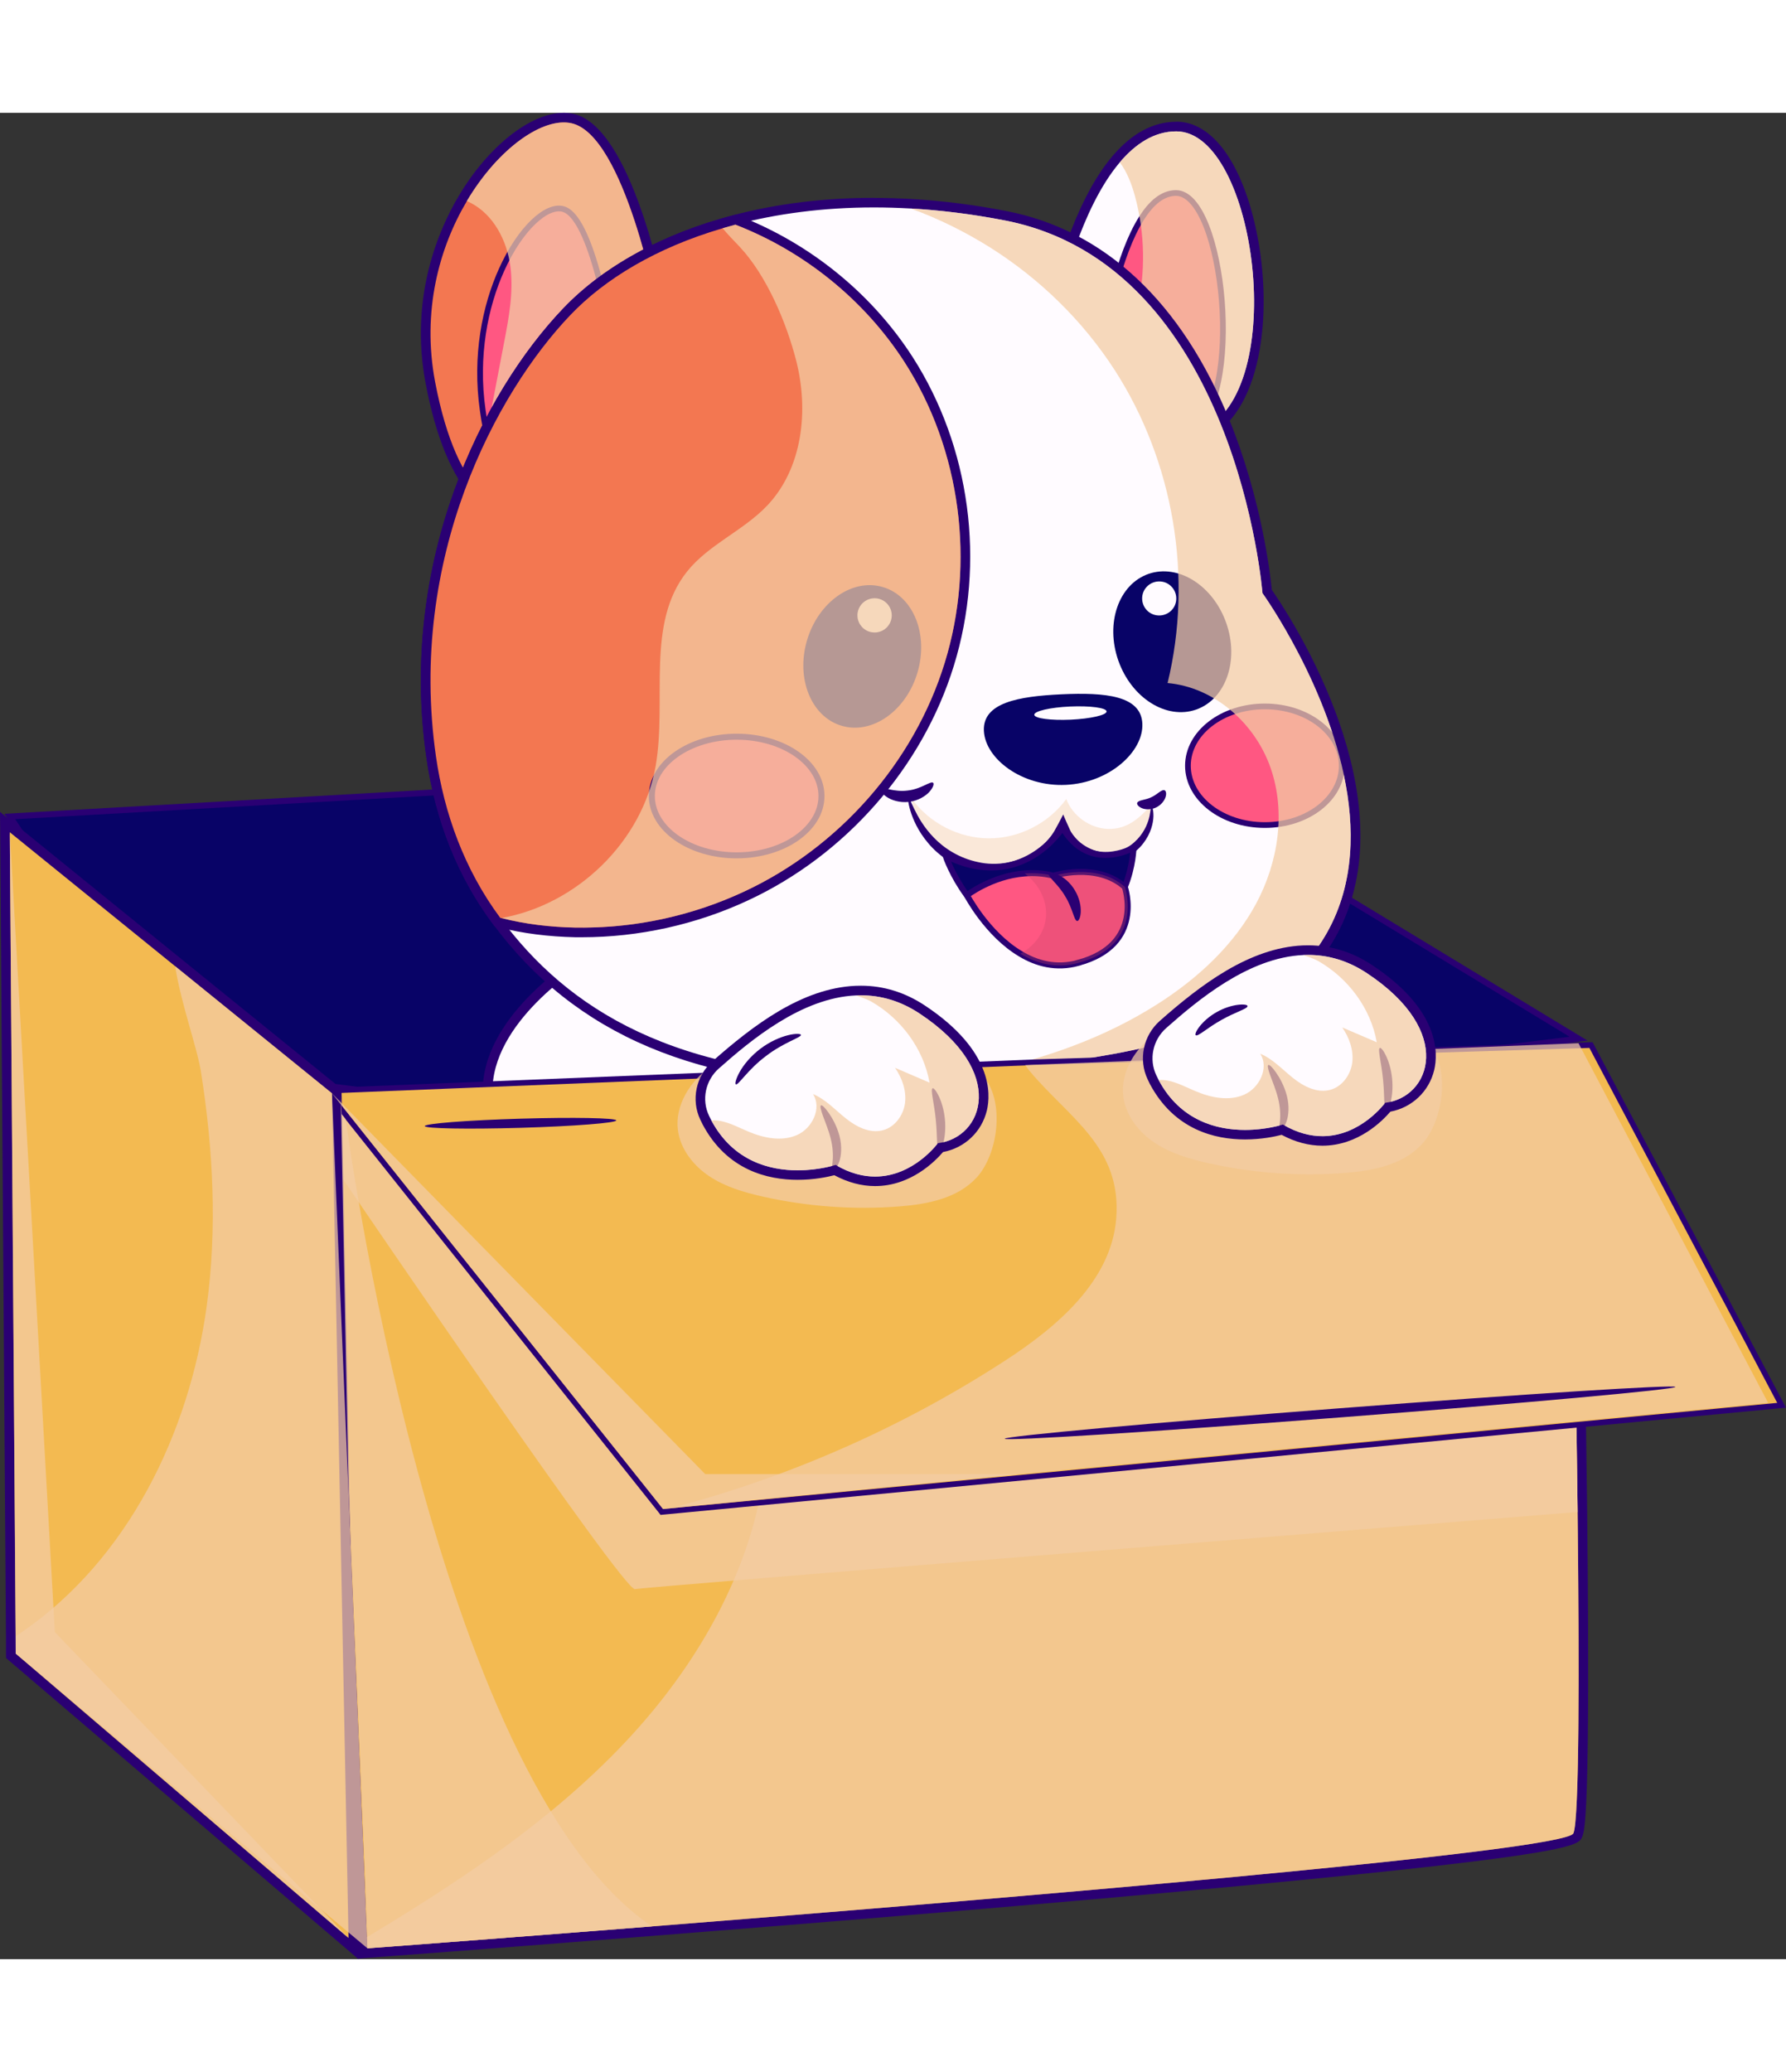 <svg width="250" height="290" viewBox="0 0 297 307" fill="none" xmlns="http://www.w3.org/2000/svg">
<rect x="0" y="0" width="297" height="307" fill="#333333" stroke="none"/>
<g clip-path="url(#clip0_500_65)">
<path d="M1.635 117.003L184.483 106.628L262.508 153.948L61.099 178.726L26.687 154.699L1.635 117.003Z" fill="#080367" stroke="#2A0073" stroke-miterlimit="10"/>
<path d="M81.117 163.827L81.085 163.06C80.701 150.846 95.719 141.478 96.36 141.079L96.536 140.967L132.648 139.192L140.261 163.811H81.117V163.827Z" fill="#FFFBFF"/>
<path d="M132.071 140.024L139.188 163.028H81.903C81.535 151.134 96.793 141.75 96.793 141.75L132.071 140.024ZM133.225 138.377L131.991 138.441L96.713 140.167H96.296L95.944 140.407C95.287 140.807 79.9 150.415 80.284 163.076L80.332 164.61H141.335L140.694 162.548L133.578 139.544L133.209 138.361L133.225 138.377Z" fill="#2A0073"/>
<path d="M86.679 67.366C85.204 67.366 82.287 66.886 79.322 63.721C75.844 60.012 73.231 53.666 71.549 44.857C68.856 30.63 73.776 19.583 76.934 14.26C81.646 6.331 88.57 0.799 93.763 0.799C94.276 0.799 94.789 0.847 95.254 0.959C104.486 3.085 109.888 31.189 110.112 32.372L110.176 32.676L88.49 67.078L88.202 67.158C88.202 67.158 87.577 67.334 86.695 67.334L86.679 67.366Z" fill="#F37751"/>
<path d="M93.764 1.599C94.213 1.599 94.662 1.647 95.079 1.742C103.91 3.773 109.328 32.532 109.328 32.532L87.962 66.423C87.962 66.423 87.481 66.567 86.68 66.567C85.189 66.567 82.609 66.055 79.916 63.178C77.143 60.22 74.258 54.737 72.351 44.714C70.139 33.012 73.024 22.429 77.64 14.675C82.432 6.602 89.068 1.599 93.764 1.599ZM93.764 0C88.219 0 81.182 5.563 76.262 13.86C73.04 19.279 68.039 30.518 70.78 45.001C72.479 53.954 75.172 60.444 78.746 64.265C81.919 67.654 85.077 68.165 86.68 68.165C87.674 68.165 88.315 67.99 88.427 67.942L88.988 67.766L89.308 67.27L110.674 33.379L111.01 32.852L110.898 32.244C110.321 29.191 105.016 2.398 95.431 0.192C94.902 0.064 94.341 0 93.764 0Z" fill="#2A0073"/>
<path d="M102.145 40.03L89.515 66.455C89.515 66.455 87.207 67.382 84.755 63.929C83.12 61.627 81.405 57.343 80.283 49.525C78.969 40.397 80.684 32.148 83.408 26.105C86.518 19.2 90.942 15.171 93.715 16.018C98.94 17.601 102.129 40.03 102.129 40.03H102.145Z" fill="#FF5782" stroke="#2A0073" stroke-width="0.95" stroke-miterlimit="10"/>
<g style="mix-blend-mode:multiply" opacity="0.74">
<path d="M109.311 32.532L87.945 66.423C87.945 66.423 84.05 67.622 79.899 63.178C79.803 60.012 80.3 56.687 80.877 53.634C81.855 48.518 82.832 43.403 83.81 38.271C84.627 34.051 85.429 29.75 84.868 25.498C84.291 21.23 82.095 16.961 78.28 14.979C78.072 14.867 77.847 14.771 77.623 14.675C82.88 5.819 90.365 0.655 95.062 1.743C103.893 3.773 109.311 32.532 109.311 32.532Z" fill="#F3CCA3"/>
</g>
<path d="M195.447 54.545C191.472 54.545 187.706 52.275 184.244 47.815C178.762 40.781 175.893 30.79 175.765 30.374L175.717 30.182L175.765 29.99C175.893 29.415 178.906 15.635 185.622 7.721C188.683 4.124 192.049 2.286 195.624 2.286C202.179 2.286 206.411 11.414 208.174 19.967C210.946 33.347 209.039 49.669 200.031 53.554C198.493 54.209 196.954 54.545 195.447 54.545Z" fill="#FFFBFF"/>
<path d="M195.607 3.085C208.862 3.085 214.632 46.392 199.71 52.819C198.219 53.458 196.809 53.746 195.446 53.746C191.247 53.746 187.705 50.964 184.868 47.319C179.418 40.333 176.533 30.15 176.533 30.15C176.533 30.15 179.563 16.082 186.214 8.233C188.795 5.196 191.904 3.085 195.607 3.085ZM195.607 1.487C191.792 1.487 188.218 3.405 184.996 7.194C178.168 15.251 175.107 29.223 174.979 29.798L174.898 30.182L175.011 30.566C175.139 30.997 178.04 41.133 183.618 48.279C187.24 52.947 191.231 55.312 195.462 55.312C197.081 55.312 198.716 54.961 200.351 54.257C209.743 50.213 211.795 33.475 208.958 19.791C206.586 8.329 201.601 1.471 195.623 1.471L195.607 1.487Z" fill="#2A0073"/>
<path d="M198.026 53.01C194.339 55.105 191.326 52.467 189.066 48.63C185.78 43.051 184.033 34.93 184.033 34.93C184.033 34.93 185.86 23.708 189.883 17.441C191.438 15.011 193.313 13.332 195.557 13.332C203.571 13.332 207.049 47.879 198.042 53.01H198.026Z" fill="#FF5782" stroke="#2A0073" stroke-width="0.95" stroke-miterlimit="10"/>
<g style="mix-blend-mode:multiply" opacity="0.74">
<path d="M199.709 52.819C193.602 55.44 188.618 52.147 184.867 47.319C184.899 47.111 184.931 46.904 184.979 46.696C185.973 41.996 187.945 37.552 189.051 32.884C190.525 26.633 190.413 20.015 188.73 13.828C188.185 11.862 187.432 9.848 186.214 8.233C188.794 5.196 191.904 3.085 195.606 3.085C208.861 3.085 214.631 46.392 199.709 52.819Z" fill="#F3CCA3"/>
</g>
<path d="M146.287 161.173C116.314 161.173 96.055 152.637 82.527 134.301C76.837 126.627 73.183 117.467 71.692 107.092C67.06 74.736 80.94 47 94.244 33.076C100.735 26.249 110.608 20.83 122.052 17.825C129.297 15.906 137.135 14.931 145.341 14.931C147.345 14.931 149.412 14.995 151.464 15.107C156.641 15.411 161.93 16.082 167.219 17.105C204.677 24.347 210.351 75.727 210.719 79.58C212.675 82.345 232.149 110.817 223.013 133.293C218.012 145.587 205.318 153.66 185.267 157.273C177.349 158.696 169.896 159.735 163.132 160.358C157.25 160.902 151.576 161.189 146.287 161.189V161.173Z" fill="#FFFBFF"/>
<path d="M145.341 15.73C147.328 15.73 149.348 15.794 151.416 15.906C156.4 16.194 161.625 16.834 167.059 17.889C205.639 25.354 209.934 79.867 209.934 79.867C209.934 79.867 255.887 143.748 185.123 156.489C177.205 157.912 169.864 158.935 163.052 159.559C157.057 160.118 151.48 160.39 146.271 160.39C112.147 160.39 94.324 148.96 83.168 133.837C77.19 125.78 73.84 116.444 72.477 106.98C67.749 73.968 82.511 46.504 94.82 33.619C100.879 27.241 110.24 21.741 122.261 18.592C129.121 16.786 136.846 15.73 145.341 15.73ZM145.341 14.132C137.07 14.132 129.169 15.107 121.86 17.041C110.272 20.079 100.27 25.578 93.666 32.516C80.251 46.568 66.227 74.56 70.907 107.204C72.413 117.723 76.116 126.995 81.902 134.78C95.59 153.324 116.042 161.973 146.287 161.973C151.592 161.973 157.298 161.701 163.212 161.141C170.008 160.518 177.477 159.479 185.411 158.056C205.751 154.395 218.637 146.162 223.75 133.597C232.87 111.152 214.053 82.985 211.489 79.308C211.248 76.798 209.838 64.425 204.452 51.092C196.519 31.509 183.696 19.503 167.38 16.338C162.058 15.299 156.721 14.627 151.528 14.324C149.46 14.212 147.393 14.148 145.357 14.148L145.341 14.132Z" fill="#2A0073"/>
<path d="M95.72 136.267C91.264 136.187 87.049 135.643 83.202 134.652L82.929 134.588L82.545 134.317C76.839 126.643 73.2 117.483 71.71 107.092C67.078 74.736 80.958 46.984 94.261 33.06C100.432 26.569 109.311 21.502 119.938 18.4C120.643 18.192 121.349 18 122.07 17.809L122.326 17.745L122.567 17.841C134.251 22.365 144.365 30.582 151.081 41.005C160.585 55.792 163.118 74.736 157.86 91.713C152.715 108.403 140.053 122.806 124.009 130.256C115.546 134.205 106.122 136.283 96.778 136.283C96.425 136.283 96.072 136.283 95.72 136.283V136.267Z" fill="#F37751"/>
<path d="M122.277 18.592C133.721 23.02 143.755 31.109 150.407 41.436C159.799 56.048 162.235 74.88 157.09 91.473C151.977 108.051 139.459 122.199 123.672 129.521C115.273 133.437 106.025 135.484 96.777 135.484C96.424 135.484 96.088 135.484 95.735 135.484C91.568 135.404 87.416 134.924 83.393 133.901C83.329 133.901 83.249 133.869 83.185 133.853C77.206 125.796 73.857 116.46 72.494 106.996C67.766 73.984 82.528 46.52 94.837 33.635C100.543 27.64 109.15 22.413 120.162 19.2C120.867 18.992 121.556 18.8 122.277 18.608M122.374 16.929L121.861 17.057C121.123 17.249 120.418 17.441 119.697 17.665C108.942 20.798 99.934 25.946 93.667 32.532C80.236 46.584 66.227 74.576 70.907 107.22C72.414 117.739 76.117 127.011 81.903 134.796L82.239 135.26L82.8 135.404L82.945 135.436C86.919 136.443 91.199 136.986 95.703 137.082C96.072 137.082 96.424 137.082 96.777 137.082C106.233 137.082 115.77 134.972 124.345 130.975C140.597 123.446 153.404 108.85 158.613 91.953C163.934 74.768 161.37 55.568 151.753 40.589C144.957 30.038 134.683 21.693 122.854 17.121L122.374 16.929Z" fill="#2A0073"/>
<path d="M136.606 113.598C136.606 119.05 130.291 123.462 122.501 123.462C114.712 123.462 108.396 119.05 108.396 113.598C108.396 108.147 114.712 103.735 122.501 103.735C130.291 103.735 136.606 108.147 136.606 113.598Z" fill="#FF5782" stroke="#2A0073" stroke-miterlimit="10"/>
<path d="M223.126 108.563C223.126 114.014 217.404 118.426 210.335 118.426C203.267 118.426 197.545 114.014 197.545 108.563C197.545 103.111 203.267 98.699 210.335 98.699C217.404 98.699 223.126 103.111 223.126 108.563Z" fill="#FF5782" stroke="#2A0073" stroke-width="0.95" stroke-miterlimit="10"/>
<path d="M152.555 93.12C150.647 99.483 145.006 103.431 139.941 101.912C134.876 100.41 132.311 94.015 134.219 87.653C136.126 81.29 141.768 77.341 146.833 78.86C151.898 80.363 154.462 86.757 152.555 93.12Z" fill="#080367"/>
<path d="M145.439 86.406C147.015 86.406 148.292 85.132 148.292 83.56C148.292 81.989 147.015 80.715 145.439 80.715C143.863 80.715 142.586 81.989 142.586 83.56C142.586 85.132 143.863 86.406 145.439 86.406Z" fill="#FFFBFF"/>
<path d="M203.909 84.807C206.105 91.042 203.861 97.484 198.908 99.227C193.956 100.953 188.17 97.308 185.974 91.09C183.778 84.855 186.022 78.413 190.974 76.67C195.927 74.944 201.713 78.588 203.909 84.807Z" fill="#080367"/>
<path d="M195.574 81.194C195.334 82.745 193.875 83.784 192.32 83.544C190.766 83.304 189.724 81.85 189.964 80.299C190.205 78.764 191.663 77.709 193.218 77.949C194.757 78.189 195.814 79.644 195.574 81.194Z" fill="#FFFBFF"/>
<g style="mix-blend-mode:multiply" opacity="0.41">
<path d="M184.29 119.066C181.261 118.986 178.376 116.923 177.318 114.094C174.385 118.138 169.448 120.648 164.463 120.632C159.463 120.632 154.542 118.09 151.625 114.046C152.33 119.657 156.786 124.613 162.3 125.924C167.813 127.235 174.032 124.853 177.222 120.169C179.177 123.046 183.184 124.341 186.454 123.126C188.618 122.327 193.17 117.883 191.166 115.405C189.291 117.451 187.287 119.146 184.29 119.066Z" fill="#F3CCA3"/>
</g>
<path d="M151.015 113.774C151.159 113.742 151.416 114.494 152.025 115.741C152.634 116.987 153.596 118.778 155.311 120.536C156.994 122.279 159.494 123.926 162.62 124.581C165.697 125.284 169.367 124.757 172.317 122.631C173.102 122.071 173.807 121.416 174.416 120.696L174.849 120.153L175.041 119.865L175.153 119.705C175.234 119.577 175.298 119.481 175.362 119.369C175.875 118.458 176.356 117.547 176.804 116.668C177.125 117.451 177.462 118.218 177.83 119.002C177.91 119.194 178.006 119.385 178.103 119.561L178.327 119.897C178.423 120.041 178.519 120.169 178.632 120.297C179.048 120.824 179.545 121.288 180.074 121.655C181.148 122.407 182.366 122.854 183.552 122.982C185.94 123.254 187.992 122.071 189.194 120.728C190.444 119.369 190.941 117.915 191.166 116.908C191.374 115.9 191.358 115.293 191.486 115.277C191.582 115.277 191.823 115.836 191.807 116.971C191.775 118.091 191.406 119.801 190.108 121.48C189.467 122.311 188.585 123.11 187.447 123.718C186.325 124.325 184.899 124.661 183.424 124.565C181.949 124.469 180.427 123.989 179.08 123.094C178.407 122.647 177.766 122.087 177.221 121.448C177.077 121.288 176.949 121.128 176.82 120.936C176.756 120.84 176.692 120.744 176.708 120.792L176.692 120.776V120.808L176.596 120.952L176.372 121.288L175.875 121.927C175.17 122.774 174.352 123.526 173.438 124.181C170.041 126.643 165.697 127.203 162.267 126.291C158.773 125.46 156.064 123.478 154.365 121.448C152.634 119.417 151.801 117.403 151.384 116.028C150.967 114.637 150.951 113.822 151.063 113.79L151.015 113.774Z" fill="#2A0073"/>
<path d="M188.489 122.199C188.489 122.199 188.441 125.3 187.047 128.705C185.46 132.574 182.174 136.826 175.282 137.418C168.326 138.025 163.63 133.965 160.777 130.096C158.388 126.851 157.298 123.718 157.234 123.526C169.913 129.84 176.692 118.842 176.692 118.842C181.132 126.467 188.473 122.215 188.473 122.215L188.489 122.199Z" fill="#080367" stroke="#2A0073" stroke-miterlimit="10"/>
<path d="M179.289 141.35C175.635 142.342 172.381 141.462 169.673 139.816C164.127 136.507 160.793 130.096 160.793 130.096C160.793 130.096 164.912 126.899 170.394 126.467C171.9 126.339 173.519 126.435 175.186 126.851C175.186 126.851 182.383 124.549 187.047 128.705C187.047 128.705 190.413 138.361 179.289 141.335V141.35Z" fill="#FF5782" stroke="#2A0073" stroke-miterlimit="10"/>
<g style="mix-blend-mode:multiply" opacity="0.31">
<path d="M179.289 141.351C175.634 142.342 172.381 141.462 169.672 139.816C171.756 138.713 173.39 136.746 173.839 134.444C174.432 131.327 172.861 128.306 170.409 126.483C171.916 126.355 173.535 126.451 175.202 126.867C175.202 126.867 182.398 124.565 187.062 128.721C187.062 128.721 190.428 138.377 179.305 141.351H179.289Z" fill="#C94468"/>
</g>
<path d="M179.13 134.38C178.601 134.333 178.392 132.286 177.126 130.256C175.924 128.194 174.225 127.043 174.434 126.547C174.53 126.323 175.155 126.307 176.036 126.723C176.902 127.123 177.992 128.002 178.745 129.281C179.514 130.56 179.771 131.919 179.723 132.878C179.675 133.853 179.37 134.396 179.13 134.38Z" fill="#2A0073"/>
<path d="M189.13 114.701C189.371 114.238 190.477 114.286 191.438 113.806C192.432 113.375 193.105 112.511 193.618 112.623C193.859 112.687 194.019 113.103 193.843 113.71C193.682 114.302 193.137 115.085 192.224 115.517C191.31 115.932 190.365 115.852 189.804 115.581C189.227 115.309 189.018 114.925 189.114 114.701H189.13Z" fill="#2A0073"/>
<path d="M146.48 112.415C146.8 112 148.643 112.991 150.919 112.687C153.195 112.447 154.75 111.057 155.167 111.392C155.359 111.552 155.215 112.16 154.558 112.895C153.917 113.614 152.682 114.382 151.144 114.574C149.605 114.749 148.227 114.286 147.441 113.742C146.624 113.183 146.335 112.623 146.496 112.431L146.48 112.415Z" fill="#2A0073"/>
<path d="M163.614 102.76C163.838 107.412 169.961 112.08 177.238 111.744C184.514 111.408 190.188 106.197 189.964 101.545C189.739 96.893 183.809 96.349 176.532 96.685C169.256 97.021 163.389 98.108 163.614 102.776V102.76Z" fill="#080367"/>
<path d="M171.996 100.09C172.028 100.697 174.737 101.049 178.055 100.905C181.373 100.745 184.049 100.138 184.017 99.53C183.985 98.923 181.277 98.571 177.959 98.715C174.641 98.859 171.964 99.483 171.996 100.09Z" fill="#FFFBFF"/>
<g style="mix-blend-mode:multiply" opacity="0.74">
<path d="M185.139 156.489C177.221 157.912 169.88 158.935 163.068 159.559C173.566 157.337 183.632 153.868 192.656 148.081C199.243 143.86 205.174 138.377 208.876 131.503C212.563 124.629 213.861 116.268 211.28 108.898C208.716 101.529 201.952 95.502 194.162 94.814C198.426 77.246 195.172 57.998 185.379 42.795C180.074 34.578 172.909 27.592 164.639 22.381C160.487 19.775 156.064 17.585 151.432 15.906C156.416 16.194 161.642 16.834 167.075 17.889C205.655 25.354 209.95 79.867 209.95 79.867C209.95 79.867 255.903 143.748 185.139 156.489Z" fill="#F3CCA3"/>
</g>
<g style="mix-blend-mode:multiply" opacity="0.74">
<path d="M157.09 91.473C151.977 108.051 139.459 122.199 123.671 129.521C114.952 133.581 105.335 135.627 95.734 135.468C91.567 135.388 87.416 134.908 83.393 133.885C95.943 131.663 106.826 121.176 109.037 108.563C110.945 97.612 107.322 84.919 114.279 76.239C117.869 71.762 123.591 69.492 127.566 65.32C133.48 59.101 134.522 49.462 132.39 41.165C130.772 34.866 127.486 27.049 122.982 22.253C122.02 21.23 120.994 20.207 120.161 19.183C120.866 18.976 121.555 18.784 122.277 18.592C133.721 23.02 143.754 31.109 150.406 41.436C159.798 56.048 162.235 74.88 157.09 91.473Z" fill="#F3CCA3"/>
</g>
<path d="M60.218 303.387L54.352 162.117L262.428 188.318V189.005C262.444 189.213 262.893 210.347 263.149 232.632C263.71 283.404 262.7 285.658 262.38 286.394C261.899 287.465 260.617 290.31 108.462 302.348C81.439 304.474 61.356 305.977 61.163 305.993L60.346 306.057L60.234 303.387H60.218Z" fill="#F3BA51"/>
<path d="M55.201 163.028L123.977 171.692L261.642 189.021C261.642 189.021 262.091 210.107 262.348 232.648C262.62 257.347 262.668 283.772 261.642 286.074C260.296 289.079 167.269 296.897 108.398 301.549C81.07 303.707 61.099 305.194 61.099 305.194L61.019 303.355L55.714 175.353L55.393 167.6L55.201 163.028ZM53.518 161.205L53.598 163.092L53.791 167.664L54.111 175.417L59.416 303.419L59.496 305.257L59.561 306.904L61.211 306.776C61.404 306.776 81.503 305.257 108.51 303.131C135.854 300.973 175.091 297.76 206.73 294.771C261.819 289.559 262.46 288.104 263.085 286.713C263.502 285.77 264.495 283.564 263.934 232.616C263.678 210.331 263.229 189.181 263.229 188.973L263.197 187.599L261.819 187.423L124.154 170.094L55.377 161.429L53.502 161.189L53.518 161.205Z" fill="#2A0073"/>
<g style="mix-blend-mode:multiply" opacity="0.74">
<path d="M261.643 286.074C259.671 290.486 61.1 305.194 61.1 305.194L61.02 303.355C61.404 303.099 61.789 302.86 62.174 302.636C77.128 293.587 91.826 283.756 103.83 271.063C115.836 258.37 125.052 242.495 127.215 225.182C128.305 216.486 127.44 207.502 124.587 199.205C121.59 190.46 115.483 185.329 110.963 177.911C114.665 175.289 119.169 173.291 123.978 171.692L261.643 189.021C261.643 189.021 263.598 281.662 261.643 286.074Z" fill="#F3CCA3"/>
</g>
<g style="mix-blend-mode:multiply" opacity="0.74">
<path d="M262.348 232.648C232.872 235.014 107.292 245.133 105.577 245.469C103.734 245.837 60.859 182.931 55.714 175.353C55.377 174.858 55.201 174.602 55.201 174.602V163.028L123.978 171.692L261.643 189.021C261.643 189.021 262.091 210.107 262.348 232.648Z" fill="#F3CCA3"/>
</g>
<path d="M54.272 162.596L171.966 157.864L264.576 155.019L296.263 214.887L110.049 232.632L54.272 162.596Z" fill="#F3BA51"/>
<path d="M264.303 155.482L295.542 214.503L113.784 231.817L110.257 232.152L55.201 163.028L171.998 158.328L264.303 155.482ZM264.848 154.539H264.271L171.965 157.401L55.153 162.101L53.342 162.18L54.48 163.603L109.536 232.728L109.841 233.127L110.338 233.08L113.864 232.744L295.622 215.431L297 215.303L296.359 214.088L265.121 155.067L264.848 154.555V154.539Z" fill="#2A0073"/>
<g style="mix-blend-mode:multiply" opacity="0.74">
<path d="M294.036 214.504L112.277 231.817C131.639 226.669 150.184 218.468 166.981 207.582C175.764 201.906 184.804 194.233 185.622 183.826C186.551 171.932 177.736 167.136 171.18 159.271C170.924 158.967 170.7 158.648 170.491 158.328L262.492 154.699L294.036 214.504Z" fill="#F3CCA3"/>
</g>
<path d="M278.615 211.85C278.648 212.265 253.708 214.536 222.902 216.917C192.112 219.299 167.108 220.882 167.076 220.466C167.044 220.051 191.984 217.781 222.79 215.399C253.58 213.017 278.583 211.434 278.615 211.85Z" fill="#2A0073"/>
<path d="M102.483 167.536C102.483 167.952 95.382 168.511 86.583 168.767C77.783 169.023 70.651 168.895 70.635 168.479C70.635 168.063 77.735 167.504 86.535 167.248C95.334 166.992 102.466 167.12 102.483 167.536Z" fill="#2A0073"/>
<g style="mix-blend-mode:multiply" opacity="0.74">
<path d="M236.382 171.564C233.241 174.938 228.32 175.897 223.736 176.264C216.075 176.872 208.317 176.312 200.816 174.618C197.723 173.914 194.629 173.003 192.001 171.245C189.372 169.486 187.24 166.785 186.808 163.651C186.247 159.511 188.811 155.434 192.241 153.036C195.687 150.638 199.871 149.631 203.99 148.816C209.616 147.681 215.37 146.818 221.092 147.425C226.221 147.985 234.026 150.415 237.569 154.571C241.239 158.887 240.053 167.648 236.399 171.564H236.382Z" fill="#F3CCA3"/>
</g>
<g style="mix-blend-mode:multiply" opacity="0.74">
<path d="M162.316 177.128C159.175 180.501 154.254 181.46 149.67 181.828C142.009 182.435 134.251 181.876 126.75 180.181C123.656 179.478 120.563 178.566 117.934 176.808C115.306 175.049 113.174 172.348 112.741 169.214C112.18 165.074 114.745 160.998 118.175 158.6C121.621 156.202 125.804 155.194 129.923 154.379C135.549 153.244 141.303 152.381 147.025 152.988C152.154 153.548 159.96 155.978 163.502 160.134C167.173 164.451 165.987 173.211 162.332 177.128H162.316Z" fill="#F3CCA3"/>
</g>
<path d="M1.812 256.547L1.796 253.318L0.818 117.931L55.987 162.644L58.776 305.225L1.812 256.547Z" fill="#F3BA51"/>
<path d="M1.635 119.625L29.123 141.894L55.201 163.028L57.958 303.467L2.613 256.18V253.318L1.635 119.625ZM0 116.252L0.032 119.641L0.994 253.334V256.196L1.01 256.931L1.571 257.411L56.916 304.698L59.624 307.016L59.56 303.451L56.803 163.012V162.276L56.21 161.813L30.133 140.679L2.645 118.378L0 116.236V116.252Z" fill="#2A0073"/>
<g style="mix-blend-mode:screen" opacity="0.74">
<path d="M1.635 119.625L9.12 252.615L57.941 303.467L2.612 256.18L1.635 119.625Z" fill="#F3CCA3"/>
</g>
<g style="mix-blend-mode:multiply" opacity="0.74">
<path d="M61.1 305.194L2.613 256.18V253.318C2.966 253.078 3.302 252.839 3.655 252.599C21.27 240.481 31.448 219.619 34.365 198.485C36.144 185.52 35.455 172.348 33.419 159.463C32.762 155.322 30.166 148.4 29.124 141.894L55.201 163.028L61.1 305.194Z" fill="#F3CCA3"/>
</g>
<g style="mix-blend-mode:screen" opacity="0.74">
<path d="M55.201 163.028L117.278 226.349H169.674L110.258 232.152" fill="#F3CCA3"/>
</g>
<g style="mix-blend-mode:screen" opacity="0.74">
<path d="M108.399 301.549C81.071 303.707 61.1 305.194 61.1 305.194L60.667 292.277L57.942 228.763L56.66 163.635L56.82 166.481L57.494 167.344C57.494 167.344 71.935 276.882 108.399 301.533V301.549Z" fill="#F3CCA3"/>
</g>
<path d="M219.906 170.957C217.694 170.957 215.45 170.333 213.238 169.087C212.372 169.326 210 169.918 207.035 169.918C202.291 169.918 195.815 168.399 191.969 161.205C191.824 160.934 191.696 160.662 191.568 160.39C190.158 157.417 190.911 153.804 193.411 151.598C200.063 145.715 208.013 139.64 216.684 139.272C216.972 139.272 217.261 139.256 217.549 139.256C221.156 139.256 224.586 140.311 227.743 142.421C235.277 147.409 239.011 153.612 237.713 159.015C236.911 162.372 234.203 164.85 230.773 165.394C229.827 166.561 225.868 170.989 219.906 170.989V170.957Z" fill="#FFFBFF"/>
<path d="M217.55 140.024C220.772 140.024 224.057 140.903 227.295 143.045C242.025 152.797 237.842 163.715 230.34 164.61C230.34 164.61 226.301 170.158 219.906 170.158C217.919 170.158 215.723 169.63 213.335 168.223C213.335 168.223 210.626 169.119 207.036 169.119C202.403 169.119 196.313 167.632 192.674 160.822C192.546 160.566 192.418 160.31 192.29 160.038C191.008 157.353 191.713 154.139 193.941 152.173C199.23 147.489 207.661 140.439 216.717 140.04C216.989 140.04 217.261 140.024 217.55 140.024ZM217.55 138.425C217.245 138.425 216.941 138.425 216.652 138.441C207.741 138.841 199.647 144.995 192.883 150.974C190.11 153.42 189.276 157.417 190.847 160.71C190.975 160.982 191.104 161.237 191.232 161.509C195.303 169.119 202.067 170.701 207.036 170.701C209.776 170.701 212.036 170.222 213.126 169.934C215.37 171.133 217.646 171.74 219.906 171.74C225.853 171.74 229.908 167.6 231.206 166.081C234.812 165.394 237.633 162.74 238.499 159.159C239.156 156.393 239.46 149.184 228.193 141.718C224.891 139.528 221.317 138.425 217.566 138.425H217.55Z" fill="#2A0073"/>
<path d="M207.452 148.528C207.517 148.96 205.385 149.535 203.093 150.846C200.785 152.125 199.198 153.644 198.845 153.372C198.509 153.148 199.743 150.974 202.339 149.519C204.936 148.049 207.436 148.113 207.452 148.512V148.528Z" fill="#2A0073"/>
<path d="M210.914 158.328C211.091 158.232 211.587 158.696 212.197 159.575C212.806 160.454 213.559 161.765 213.992 163.427C214.424 165.09 214.312 166.721 213.912 167.792C213.511 168.879 212.966 169.358 212.79 169.262C212.597 169.151 212.79 168.527 212.854 167.552C212.95 166.577 212.886 165.234 212.517 163.795C212.148 162.34 211.587 161.045 211.235 160.054C210.882 159.079 210.722 158.408 210.914 158.312V158.328Z" fill="#2A0073"/>
<path d="M229.442 155.482C229.795 155.29 231.189 157.465 231.494 160.55C231.814 163.635 230.901 166.033 230.516 165.937C230.083 165.841 230.276 163.507 229.987 160.71C229.715 157.896 229.058 155.658 229.458 155.482H229.442Z" fill="#2A0073"/>
<g style="mix-blend-mode:multiply" opacity="0.74">
<path d="M230.34 164.61C230.34 164.61 223.4 174.122 213.334 168.223C213.334 168.223 199.133 172.907 192.674 160.822C193.187 160.79 193.7 160.822 194.197 160.918C195.815 161.237 197.29 162.037 198.813 162.676C201.377 163.763 204.358 164.371 206.907 163.252C209.439 162.149 211.074 158.775 209.567 156.441C211.651 157.305 213.222 159.047 214.985 160.454C216.748 161.877 219.024 163.044 221.204 162.452C223.207 161.925 224.618 159.942 224.874 157.896C225.115 155.85 224.377 153.772 223.207 152.077C225.115 152.892 227.022 153.724 228.945 154.539C227.952 148.896 224.185 143.876 219.232 141.047C218.591 140.679 217.662 140.375 216.716 140.04C220.194 139.88 223.768 140.711 227.294 143.045C242.024 152.797 237.841 163.715 230.34 164.61Z" fill="#F3CCA3"/>
</g>
<path d="M145.535 177.671C143.323 177.671 141.079 177.048 138.867 175.801C138.001 176.041 135.629 176.632 132.664 176.632C127.92 176.632 121.444 175.113 117.598 167.92C117.437 167.616 117.325 167.36 117.197 167.104C115.786 164.131 116.54 160.518 119.04 158.296C125.692 152.413 133.642 146.338 142.313 145.97C142.601 145.97 142.89 145.954 143.178 145.954C146.785 145.954 150.199 147.01 153.372 149.104C160.905 154.091 164.64 160.294 163.342 165.697C162.54 169.055 159.832 171.532 156.402 172.076C155.456 173.243 151.497 177.671 145.535 177.671Z" fill="#FFFBFF"/>
<path d="M143.163 146.738C146.385 146.738 149.671 147.617 152.908 149.759C167.638 159.511 163.455 170.429 155.954 171.325C155.954 171.325 151.915 176.872 145.519 176.872C143.532 176.872 141.336 176.344 138.948 174.938C138.948 174.938 136.239 175.833 132.649 175.833C128.017 175.833 121.926 174.346 118.288 167.536C118.159 167.28 118.031 167.024 117.903 166.753C116.621 164.067 117.326 160.854 119.554 158.887C124.843 154.203 133.274 147.153 142.33 146.754C142.602 146.754 142.875 146.738 143.163 146.738ZM143.163 145.139C142.859 145.139 142.554 145.139 142.266 145.155C133.354 145.555 125.26 151.71 118.496 157.688C115.723 160.134 114.89 164.131 116.461 167.424C116.589 167.696 116.717 167.968 116.861 168.239C120.916 175.833 127.68 177.415 132.649 177.415C135.39 177.415 137.65 176.936 138.74 176.648C140.983 177.847 143.259 178.455 145.519 178.455C151.466 178.455 155.521 174.314 156.819 172.795C160.425 172.108 163.246 169.454 164.112 165.873C164.769 163.108 165.074 155.898 153.806 148.432C150.504 146.242 146.93 145.139 143.179 145.139H143.163Z" fill="#2A0073"/>
<path d="M133.194 153.308C133.291 153.74 130.277 154.571 127.344 156.857C124.363 159.079 122.76 161.749 122.359 161.541C122.183 161.445 122.359 160.646 123.001 159.479C123.642 158.328 124.796 156.873 126.414 155.642C128.033 154.411 129.748 153.692 131.031 153.372C132.313 153.052 133.146 153.116 133.194 153.308Z" fill="#2A0073"/>
<path d="M136.528 165.042C136.704 164.946 137.201 165.41 137.81 166.289C138.419 167.168 139.172 168.479 139.605 170.142C140.038 171.804 139.926 173.435 139.525 174.506C139.124 175.593 138.579 176.073 138.403 175.977C138.211 175.865 138.403 175.241 138.467 174.266C138.563 173.291 138.499 171.948 138.13 170.509C137.762 169.055 137.201 167.76 136.848 166.769C136.496 165.793 136.335 165.122 136.528 165.026V165.042Z" fill="#2A0073"/>
<path d="M155.071 162.196C155.424 162.005 156.818 164.179 157.123 167.264C157.443 170.349 156.53 172.747 156.145 172.651C155.712 172.556 155.905 170.222 155.616 167.424C155.344 164.61 154.686 162.372 155.087 162.196H155.071Z" fill="#2A0073"/>
<g style="mix-blend-mode:multiply" opacity="0.74">
<path d="M155.971 171.325C155.971 171.325 149.03 180.836 138.965 174.938C138.965 174.938 124.764 179.621 118.305 167.536C118.818 167.504 119.33 167.536 119.827 167.632C121.446 167.952 122.921 168.751 124.443 169.39C127.008 170.477 129.989 171.085 132.538 169.966C135.07 168.863 136.705 165.49 135.198 163.156C137.282 164.019 138.853 165.761 140.616 167.168C142.379 168.591 144.655 169.758 146.835 169.166C148.838 168.639 150.249 166.657 150.505 164.61C150.745 162.564 150.008 160.486 148.838 158.791C150.745 159.607 152.653 160.438 154.576 161.253C153.582 155.61 149.816 150.59 144.863 147.761C144.222 147.393 143.292 147.089 142.347 146.754C145.825 146.594 149.399 147.425 152.925 149.759C167.655 159.511 163.472 170.429 155.971 171.325Z" fill="#F3CCA3"/>
</g>
</g>
<defs>
<clipPath id="clip0_500_65">
<rect width="297" height="307" fill="white"/>
</clipPath>
</defs>
</svg>
